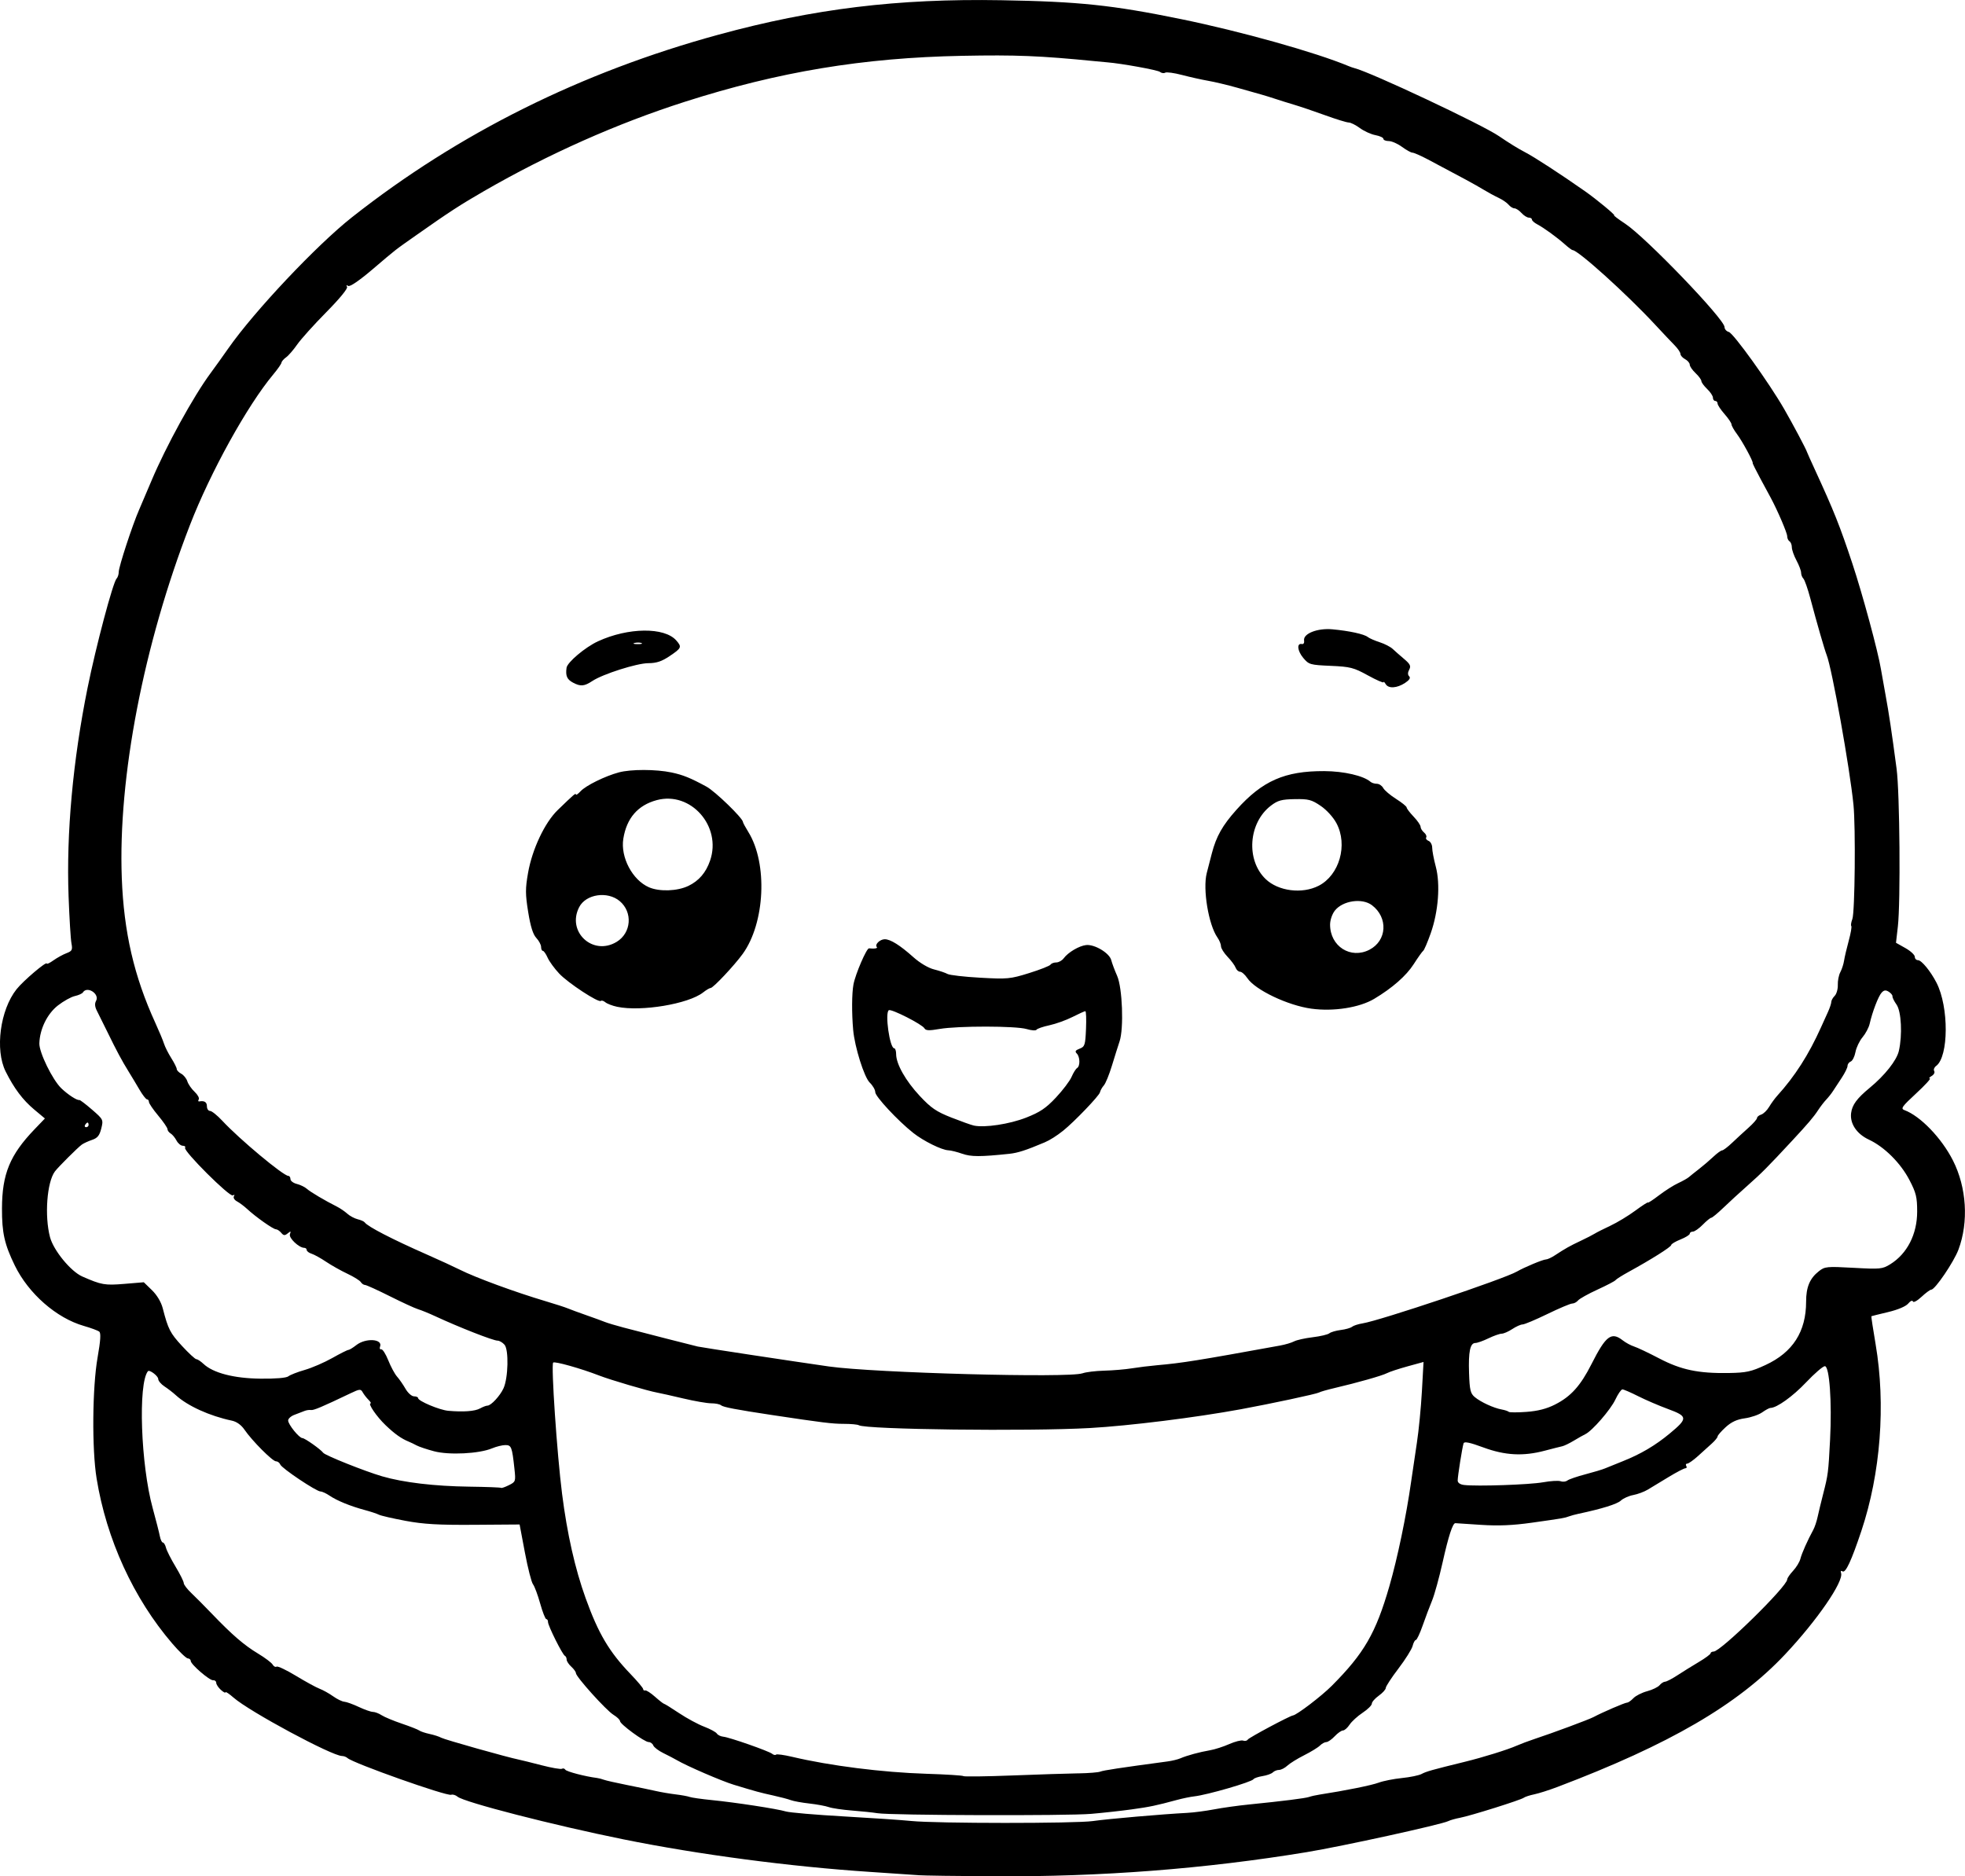 <?xml version="1.0" encoding="UTF-8" standalone="no"?>
<!-- Created with Inkscape (http://www.inkscape.org/) -->

<svg
   width="224.048mm"
   height="213.953mm"
   viewBox="0 0 224.048 213.952"
   version="1.1"
   id="svg5"
   xml:space="preserve"
   xmlns="http://www.w3.org/2000/svg"
   xmlns:svg="http://www.w3.org/2000/svg"><defs
     id="defs2" /><g
     id="layer1"
     transform="translate(22.829,45.729)"><path
       style="fill:#000000;stroke-width:0.265"
       d="m 81.861,168.096 c -0.582,-0.044 -3.023,-0.21 -5.424,-0.367 -9.139,-0.6 -19.575,-1.977 -28.178,-3.716 -7.977,-1.613 -18.176,-4.236 -18.918,-4.866 -0.218,-0.185 -0.544,-0.284 -0.724,-0.218 -0.51,0.185 -11.181,-3.595 -11.83,-4.19 -0.138,-0.127 -0.415,-0.231 -0.615,-0.231 -1.142,0 -10.558,-5.066 -12.365,-6.652 -0.508,-0.446 -0.924,-0.721 -0.924,-0.611 0,0.11 -0.238,-0.015 -0.529,-0.278 -0.291,-0.263 -0.529,-0.626 -0.529,-0.805 0,-0.18 -0.157,-0.31 -0.35,-0.29 -0.406,0.043 -2.56,-1.818 -2.56,-2.212 0,-0.146 -0.149,-0.273 -0.331,-0.282 -0.182,-0.009 -0.982,-0.775 -1.778,-1.703 -4.409,-5.137 -7.493,-11.87 -8.621,-18.822 -0.545,-3.357 -0.487,-10.372 0.113,-13.791 0.34,-1.937 0.394,-2.781 0.189,-2.945 -0.158,-0.126 -0.948,-0.419 -1.756,-0.65 -3.124,-0.895 -6.307,-3.681 -7.872,-6.891 -1.177,-2.415 -1.471,-3.723 -1.462,-6.511 0.013,-3.931 0.906,-6.098 3.72,-9.029 l 1.175,-1.224 -1.219,-1.019 c -1.303,-1.089 -2.303,-2.422 -3.258,-4.339 -1.234,-2.479 -0.631,-7.02 1.245,-9.381 0.775,-0.975 3.449,-3.244 3.449,-2.926 0,0.095 0.342,-0.07 0.759,-0.368 0.418,-0.297 1.086,-0.665 1.485,-0.816 0.641,-0.244 0.707,-0.376 0.565,-1.131 -0.088,-0.47 -0.236,-2.879 -0.327,-5.353 -0.266,-7.19 0.488,-15.466 2.167,-23.78 0.953,-4.722 2.895,-12.031 3.308,-12.454 0.135,-0.138 0.245,-0.48 0.245,-0.76 0,-0.584 1.558,-5.341 2.319,-7.08 0.281,-0.643 0.911,-2.121 1.4,-3.285 1.647,-3.925 4.79,-9.651 6.754,-12.303 0.485,-0.655 1.393,-1.922 2.017,-2.816 2.953,-4.228 10.07,-11.776 14.1,-14.954 12.148,-9.581 26.131,-16.546 41.804,-20.825 10.857,-2.964 20.409,-4.128 32.216,-3.926 8.873,0.152 12.669,0.55 20.505,2.153 6.824,1.396 15.338,3.783 19.113,5.359 0.218,0.091 0.516,0.195 0.661,0.23 1.816,0.442 14.56,6.438 16.477,7.752 1.115,0.764 2.243,1.461 2.97,1.833 1.034,0.53 4.047,2.491 6.879,4.477 1.26,0.883 3.487,2.727 3.295,2.727 -0.106,0 0.458,0.429 1.253,0.953 2.345,1.544 11.326,10.887 11.327,11.783 1.5e-4,0.238 0.22,0.49 0.488,0.56 0.527,0.138 4.589,5.793 6.319,8.798 0.992,1.723 2.515,4.592 2.598,4.895 0.02,0.073 0.42,0.966 0.889,1.984 2.173,4.719 2.839,6.386 4.278,10.716 1.159,3.487 2.938,10.059 3.26,12.039 0.071,0.437 0.304,1.746 0.519,2.91 0.395,2.143 0.696,4.147 1.269,8.467 0.362,2.725 0.462,15.22 0.144,17.992 l -0.213,1.852 1.072,0.603 c 0.59,0.332 1.072,0.778 1.072,0.992 0,0.214 0.164,0.389 0.365,0.389 0.404,0 1.432,1.252 2.11,2.569 1.423,2.763 1.397,8.437 -0.044,9.495 -0.218,0.16 -0.315,0.42 -0.217,0.579 0.098,0.159 -0.033,0.411 -0.29,0.561 -0.258,0.15 -0.35,0.278 -0.204,0.285 0.146,0.007 -0.564,0.779 -1.577,1.715 -1.61,1.488 -1.776,1.726 -1.323,1.894 1.814,0.672 4.23,3.178 5.528,5.735 1.565,3.083 1.81,7.015 0.633,10.166 -0.526,1.41 -2.671,4.571 -3.101,4.571 -0.13,0 -0.633,0.369 -1.116,0.821 -0.483,0.452 -0.923,0.689 -0.977,0.528 -0.057,-0.169 -0.284,-0.069 -0.538,0.237 -0.266,0.32 -1.175,0.705 -2.293,0.971 -1.019,0.242 -1.876,0.455 -1.906,0.473 -0.029,0.018 0.188,1.457 0.484,3.198 1.169,6.885 0.57,14.72 -1.628,21.295 -1.136,3.399 -1.796,4.818 -2.142,4.604 -0.185,-0.114 -0.251,-0.044 -0.171,0.181 0.334,0.946 -2.734,5.408 -6.385,9.286 -5.417,5.753 -13.158,10.261 -25.955,15.114 -0.946,0.359 -2.137,0.738 -2.646,0.842 -0.509,0.105 -1.045,0.279 -1.191,0.389 -0.345,0.259 -6.078,2.06 -7.276,2.286 -0.509,0.096 -1.105,0.265 -1.323,0.375 -0.775,0.391 -12.103,2.875 -16.14,3.54 -11.618,1.912 -23.452,2.825 -35.719,2.755 -4.147,-0.024 -8.017,-0.08 -8.599,-0.124 z m 19.925,-6.171 c 1.697,-0.244 7.995,-0.79 10.767,-0.933 0.728,-0.038 2.097,-0.217 3.043,-0.398 0.946,-0.181 2.732,-0.431 3.969,-0.555 3.857,-0.386 6.466,-0.714 6.879,-0.865 0.218,-0.08 0.754,-0.2 1.191,-0.267 2.899,-0.447 5.932,-1.059 6.733,-1.36 0.517,-0.194 1.708,-0.43 2.647,-0.525 0.939,-0.095 1.951,-0.305 2.249,-0.466 0.522,-0.282 1.181,-0.468 4.908,-1.382 2.118,-0.519 4.893,-1.383 5.953,-1.852 0.437,-0.193 1.33,-0.528 1.984,-0.745 2.127,-0.703 6.233,-2.228 6.761,-2.511 0.991,-0.532 3.574,-1.645 3.819,-1.645 0.136,0 0.46,-0.227 0.72,-0.503 0.26,-0.277 0.965,-0.635 1.567,-0.796 0.602,-0.161 1.241,-0.47 1.421,-0.687 0.18,-0.217 0.462,-0.397 0.626,-0.4 0.164,-0.003 0.795,-0.33 1.403,-0.728 0.607,-0.398 1.706,-1.08 2.442,-1.517 0.736,-0.437 1.34,-0.883 1.343,-0.992 0.003,-0.109 0.16,-0.198 0.349,-0.198 0.808,0 8.387,-7.43 8.387,-8.223 0,-0.147 0.301,-0.589 0.67,-0.983 0.368,-0.394 0.745,-1.014 0.836,-1.378 0.157,-0.623 0.823,-2.12 1.472,-3.307 0.159,-0.291 0.379,-0.946 0.488,-1.455 0.109,-0.509 0.397,-1.7 0.639,-2.646 0.559,-2.185 0.588,-2.41 0.783,-6.162 0.223,-4.268 -0.069,-8.39 -0.593,-8.39 -0.216,0 -1.181,0.833 -2.145,1.85 -1.517,1.602 -3.347,2.912 -4.068,2.912 -0.121,0 -0.542,0.227 -0.936,0.505 -0.394,0.278 -1.287,0.584 -1.984,0.679 -0.901,0.124 -1.532,0.417 -2.183,1.014 -0.504,0.462 -0.916,0.936 -0.916,1.053 0,0.117 -0.29,0.475 -0.644,0.796 -0.354,0.32 -1.073,0.97 -1.596,1.443 -0.524,0.473 -1.074,0.86 -1.224,0.86 -0.149,0 -0.198,0.119 -0.108,0.265 0.09,0.146 0.044,0.265 -0.102,0.265 -0.146,0 -1.003,0.446 -1.903,0.992 -0.9,0.546 -1.97,1.194 -2.378,1.44 -0.408,0.246 -1.155,0.525 -1.662,0.62 -0.507,0.095 -1.145,0.382 -1.419,0.637 -0.425,0.396 -2.144,0.93 -4.839,1.504 -0.364,0.077 -0.84,0.207 -1.058,0.288 -0.524,0.195 -0.683,0.222 -4.233,0.723 -2.197,0.31 -3.815,0.379 -5.821,0.247 -1.528,-0.101 -2.838,-0.186 -2.91,-0.191 -0.301,-0.017 -0.783,1.461 -1.452,4.454 -0.39,1.746 -0.932,3.711 -1.203,4.366 -0.272,0.655 -0.754,1.935 -1.072,2.844 -0.318,0.91 -0.668,1.654 -0.778,1.654 -0.11,0 -0.277,0.306 -0.371,0.681 -0.094,0.374 -0.821,1.534 -1.616,2.578 -0.795,1.043 -1.445,2.039 -1.445,2.212 0,0.173 -0.357,0.569 -0.794,0.88 -0.437,0.311 -0.794,0.72 -0.794,0.909 0,0.189 -0.473,0.657 -1.052,1.04 -0.579,0.383 -1.247,0.994 -1.486,1.358 -0.239,0.364 -0.578,0.662 -0.754,0.662 -0.176,0 -0.6,0.298 -0.942,0.661 -0.342,0.364 -0.771,0.661 -0.953,0.661 -0.183,0 -0.512,0.18 -0.732,0.4 -0.22,0.22 -1.028,0.715 -1.795,1.101 -0.767,0.385 -1.631,0.92 -1.918,1.188 -0.287,0.268 -0.714,0.487 -0.949,0.487 -0.234,0 -0.553,0.127 -0.708,0.282 -0.155,0.155 -0.685,0.345 -1.177,0.423 -0.492,0.077 -0.955,0.236 -1.028,0.353 -0.201,0.322 -5.294,1.799 -6.747,1.957 -0.437,0.048 -1.33,0.231 -1.984,0.409 -2.376,0.643 -3.079,0.79 -5.159,1.078 -1.164,0.161 -3.248,0.391 -4.63,0.51 -2.729,0.235 -22.832,0.174 -24.342,-0.074 -0.509,-0.084 -1.819,-0.221 -2.91,-0.306 -1.091,-0.085 -2.282,-0.26 -2.646,-0.39 -0.364,-0.13 -1.364,-0.315 -2.223,-0.411 -0.859,-0.096 -1.811,-0.27 -2.117,-0.386 -0.305,-0.116 -1.21,-0.354 -2.01,-0.53 -1.488,-0.326 -1.962,-0.455 -4.498,-1.227 -1.376,-0.419 -5.334,-2.129 -6.482,-2.802 -0.291,-0.17 -0.982,-0.531 -1.534,-0.801 -0.553,-0.27 -1.072,-0.664 -1.153,-0.876 -0.081,-0.211 -0.318,-0.384 -0.527,-0.384 -0.479,0 -3.268,-2.043 -3.268,-2.393 0,-0.143 -0.338,-0.467 -0.75,-0.719 -0.826,-0.505 -4.277,-4.337 -4.277,-4.749 0,-0.142 -0.238,-0.474 -0.529,-0.737 -0.291,-0.263 -0.529,-0.629 -0.529,-0.813 0,-0.184 -0.089,-0.374 -0.198,-0.422 -0.274,-0.122 -1.935,-3.45 -1.926,-3.858 0.004,-0.182 -0.083,-0.331 -0.194,-0.331 -0.111,0 -0.426,-0.804 -0.701,-1.786 -0.275,-0.982 -0.641,-1.965 -0.815,-2.183 -0.174,-0.218 -0.589,-1.842 -0.922,-3.609 l -0.606,-3.212 -5.19,0.037 c -4.054,0.029 -5.765,-0.07 -7.816,-0.453 -1.445,-0.27 -2.814,-0.585 -3.043,-0.702 -0.229,-0.117 -0.952,-0.355 -1.607,-0.531 -1.626,-0.435 -3.168,-1.065 -4.01,-1.637 -0.386,-0.263 -0.851,-0.477 -1.033,-0.477 -0.478,0 -4.425,-2.644 -4.591,-3.075 -0.077,-0.2 -0.296,-0.364 -0.488,-0.364 -0.395,0 -2.736,-2.352 -3.6,-3.618 -0.362,-0.53 -0.889,-0.906 -1.43,-1.02 -2.534,-0.533 -5.054,-1.679 -6.39,-2.904 -0.318,-0.291 -0.899,-0.741 -1.293,-0.998 -0.393,-0.258 -0.715,-0.64 -0.715,-0.85 0,-0.343 -1.002,-1.098 -1.174,-0.885 -1.137,1.416 -0.816,10.649 0.543,15.608 0.373,1.359 0.74,2.799 0.816,3.199 0.076,0.4 0.232,0.728 0.345,0.728 0.113,0 0.274,0.268 0.356,0.595 0.083,0.327 0.572,1.294 1.087,2.149 0.515,0.854 0.937,1.698 0.937,1.876 0,0.177 0.387,0.688 0.86,1.135 0.473,0.447 1.526,1.508 2.341,2.358 2.303,2.404 3.674,3.587 5.26,4.542 0.804,0.484 1.558,1.052 1.676,1.262 0.118,0.21 0.322,0.316 0.453,0.235 0.131,-0.081 1.126,0.392 2.212,1.051 1.086,0.659 2.297,1.321 2.691,1.471 0.394,0.15 1.088,0.537 1.542,0.861 0.454,0.324 1.026,0.602 1.272,0.618 0.246,0.016 0.988,0.284 1.651,0.595 0.662,0.311 1.388,0.566 1.613,0.566 0.225,0 0.673,0.17 0.995,0.379 0.322,0.208 1.36,0.641 2.306,0.961 0.946,0.32 1.839,0.672 1.984,0.781 0.146,0.109 0.677,0.287 1.182,0.395 0.505,0.108 1.1,0.302 1.323,0.43 0.36,0.207 7.563,2.238 8.843,2.494 0.275,0.055 1.443,0.344 2.595,0.643 1.152,0.299 2.199,0.479 2.326,0.401 0.127,-0.078 0.3,-0.029 0.386,0.109 0.132,0.214 2.288,0.777 3.586,0.937 0.218,0.027 0.575,0.118 0.794,0.203 0.218,0.085 1.409,0.356 2.646,0.602 1.237,0.246 2.725,0.556 3.307,0.688 0.582,0.132 1.594,0.305 2.249,0.383 0.655,0.078 1.369,0.209 1.587,0.29 0.218,0.081 1.349,0.242 2.514,0.358 2.718,0.27 7.443,0.995 8.467,1.299 0.437,0.13 3.413,0.384 6.615,0.565 3.201,0.181 6.654,0.415 7.673,0.52 2.823,0.29 18.712,0.296 20.719,0.008 z m -1.669,-5.436 c 1.164,-0.019 2.295,-0.109 2.514,-0.202 0.336,-0.142 2.291,-0.437 7.673,-1.16 0.509,-0.068 1.164,-0.228 1.455,-0.354 0.746,-0.324 2.21,-0.722 3.362,-0.916 0.539,-0.09 1.53,-0.408 2.202,-0.705 0.672,-0.297 1.387,-0.476 1.59,-0.399 0.203,0.078 0.442,0.024 0.53,-0.119 0.139,-0.224 4.779,-2.702 5.148,-2.749 0.443,-0.056 3.259,-2.205 4.429,-3.38 3.694,-3.71 5.021,-6.006 6.566,-11.355 0.929,-3.218 1.922,-7.981 2.473,-11.865 0.155,-1.091 0.455,-3.115 0.666,-4.498 0.212,-1.382 0.468,-4.02 0.571,-5.862 l 0.186,-3.348 -1.823,0.501 c -1.003,0.275 -2.061,0.625 -2.352,0.778 -0.544,0.285 -3.347,1.08 -5.997,1.701 -0.824,0.193 -1.609,0.419 -1.744,0.502 -0.261,0.161 -5.438,1.27 -8.906,1.908 -5.161,0.949 -12.749,1.893 -17.221,2.144 -7.05,0.395 -25.553,0.171 -26.347,-0.32 -0.14,-0.086 -0.905,-0.157 -1.699,-0.157 -1.314,0 -2.455,-0.14 -8.202,-1.007 -4.114,-0.621 -5.568,-0.899 -5.808,-1.112 -0.138,-0.123 -0.64,-0.224 -1.114,-0.224 -0.475,0 -1.909,-0.248 -3.188,-0.551 -1.279,-0.303 -2.623,-0.604 -2.987,-0.67 -1.068,-0.193 -5.323,-1.447 -6.615,-1.949 -2.044,-0.794 -5.063,-1.645 -5.234,-1.475 -0.253,0.253 0.433,10.399 1.013,14.963 0.581,4.578 1.476,8.541 2.688,11.906 1.457,4.044 2.681,6.111 5.12,8.65 0.792,0.824 1.44,1.596 1.44,1.716 0,0.12 0.104,0.188 0.232,0.151 0.128,-0.036 0.634,0.29 1.124,0.726 0.491,0.436 0.952,0.795 1.025,0.799 0.073,0.004 0.847,0.484 1.72,1.067 0.873,0.583 2.153,1.275 2.843,1.537 0.691,0.263 1.345,0.617 1.455,0.787 0.11,0.17 0.438,0.332 0.729,0.359 0.702,0.066 5.203,1.641 5.577,1.951 0.161,0.134 0.36,0.176 0.442,0.094 0.082,-0.082 0.904,0.03 1.828,0.248 4.339,1.025 10.289,1.778 15.305,1.936 2.256,0.071 4.161,0.191 4.233,0.266 0.073,0.075 2.573,0.043 5.556,-0.072 2.983,-0.115 6.376,-0.225 7.541,-0.243 z M 35.825,121.738 c -0.269,-2.481 -0.347,-2.685 -1.033,-2.685 -0.343,0 -1.026,0.168 -1.517,0.373 -1.473,0.615 -4.9,0.788 -6.613,0.333 -0.818,-0.217 -1.711,-0.516 -1.984,-0.663 -0.273,-0.148 -0.675,-0.341 -0.894,-0.43 -0.853,-0.348 -1.6,-0.878 -2.647,-1.878 -1.02,-0.974 -2.061,-2.497 -1.707,-2.497 0.087,0 -0.026,-0.184 -0.252,-0.41 -0.225,-0.225 -0.519,-0.606 -0.653,-0.845 -0.222,-0.397 -0.343,-0.387 -1.395,0.116 -3.267,1.562 -4.201,1.956 -4.513,1.905 -0.188,-0.031 -0.521,0.019 -0.739,0.11 -0.218,0.091 -0.724,0.286 -1.124,0.432 -0.4,0.146 -0.728,0.438 -0.728,0.649 0,0.456 1.259,2.011 1.629,2.011 0.268,0 2.085,1.284 2.369,1.674 0.218,0.299 4.746,2.108 6.718,2.683 2.415,0.705 5.967,1.127 9.913,1.179 1.96,0.026 3.604,0.088 3.654,0.138 0.05,0.05 0.448,-0.087 0.884,-0.305 0.776,-0.387 0.79,-0.43 0.632,-1.89 z m 117.288,1.558 c 0.863,-0.157 1.765,-0.209 2.005,-0.117 0.24,0.092 0.583,0.053 0.763,-0.086 0.18,-0.139 1.101,-0.456 2.047,-0.704 0.946,-0.248 1.958,-0.553 2.249,-0.677 0.291,-0.124 1.184,-0.485 1.984,-0.802 2.065,-0.817 3.742,-1.805 5.398,-3.18 2.079,-1.725 2.063,-1.954 -0.201,-2.788 -1.04,-0.383 -2.577,-1.044 -3.415,-1.468 -0.839,-0.424 -1.642,-0.771 -1.785,-0.771 -0.143,0 -0.507,0.526 -0.809,1.169 -0.54,1.149 -2.643,3.57 -3.422,3.939 -0.218,0.103 -0.809,0.437 -1.313,0.741 -0.504,0.304 -1.099,0.591 -1.323,0.638 -0.224,0.047 -1.116,0.273 -1.984,0.503 -2.467,0.654 -4.527,0.544 -7.013,-0.373 -1.552,-0.572 -2.173,-0.7 -2.248,-0.463 -0.155,0.488 -0.671,3.746 -0.671,4.234 0,0.265 0.273,0.457 0.728,0.512 1.451,0.176 7.478,-0.03 9.009,-0.308 z M 31.903,114.877 c 0.318,-0.177 0.699,-0.323 0.848,-0.323 0.406,0 1.439,-1.116 1.832,-1.979 0.539,-1.185 0.611,-4.401 0.112,-4.966 -0.225,-0.255 -0.579,-0.463 -0.786,-0.463 -0.506,0 -4.364,-1.51 -7.082,-2.772 -0.728,-0.338 -1.621,-0.703 -1.984,-0.811 -0.364,-0.108 -1.814,-0.775 -3.222,-1.482 -1.408,-0.707 -2.682,-1.285 -2.831,-1.285 -0.149,0 -0.366,-0.149 -0.483,-0.331 -0.116,-0.182 -0.807,-0.611 -1.534,-0.953 -0.728,-0.343 -1.818,-0.956 -2.423,-1.363 -0.605,-0.407 -1.349,-0.82 -1.654,-0.916 -0.305,-0.097 -0.554,-0.287 -0.554,-0.423 0,-0.136 -0.124,-0.247 -0.275,-0.247 -0.606,0 -1.797,-1.131 -1.638,-1.555 0.134,-0.359 0.093,-0.375 -0.251,-0.095 -0.335,0.272 -0.473,0.26 -0.743,-0.066 -0.183,-0.22 -0.455,-0.4 -0.605,-0.4 -0.306,0 -2.3,-1.407 -3.272,-2.309 -0.349,-0.324 -0.874,-0.717 -1.166,-0.873 -0.292,-0.156 -0.449,-0.416 -0.35,-0.576 0.108,-0.175 0.059,-0.217 -0.122,-0.105 -0.355,0.219 -5.666,-5.075 -5.447,-5.43 0.079,-0.128 -0.038,-0.232 -0.26,-0.232 -0.222,0 -0.544,-0.268 -0.716,-0.595 -0.172,-0.327 -0.474,-0.691 -0.671,-0.807 -0.197,-0.116 -0.358,-0.338 -0.358,-0.492 0,-0.154 -0.476,-0.85 -1.058,-1.545 -0.582,-0.695 -1.058,-1.396 -1.058,-1.558 0,-0.162 -0.097,-0.294 -0.216,-0.294 -0.119,0 -0.506,-0.497 -0.86,-1.105 -0.354,-0.607 -0.909,-1.53 -1.232,-2.051 -0.764,-1.23 -1.393,-2.402 -2.422,-4.518 -0.46,-0.946 -0.997,-2.03 -1.194,-2.409 -0.242,-0.466 -0.276,-0.835 -0.107,-1.138 0.448,-0.801 -1.016,-1.75 -1.498,-0.971 -0.083,0.134 -0.496,0.32 -0.919,0.413 -0.422,0.093 -1.289,0.575 -1.926,1.071 -1.219,0.95 -2.073,2.693 -2.119,4.329 -0.029,1.029 1.501,4.157 2.505,5.12 0.759,0.728 1.798,1.402 2.056,1.334 0.076,-0.02 0.726,0.474 1.445,1.097 1.287,1.117 1.303,1.149 1.052,2.157 -0.198,0.797 -0.43,1.084 -1.048,1.293 -0.437,0.148 -0.96,0.389 -1.163,0.534 -0.464,0.333 -2.714,2.577 -3.079,3.071 -0.906,1.226 -1.19,5.068 -0.554,7.482 0.398,1.511 2.367,3.913 3.681,4.49 2.185,0.96 2.568,1.028 4.79,0.843 l 2.224,-0.185 0.931,0.904 c 0.575,0.559 1.046,1.35 1.232,2.072 0.615,2.382 0.839,2.82 2.199,4.293 0.764,0.828 1.499,1.505 1.633,1.505 0.134,0 0.498,0.24 0.811,0.534 1.106,1.039 3.472,1.652 6.503,1.685 1.732,0.019 2.945,-0.084 3.175,-0.268 0.204,-0.164 1.045,-0.492 1.867,-0.728 0.823,-0.236 2.233,-0.846 3.134,-1.355 0.901,-0.509 1.73,-0.926 1.842,-0.926 0.112,0 0.516,-0.246 0.899,-0.547 1.073,-0.844 3.053,-0.718 2.711,0.174 -0.077,0.202 -0.017,0.339 0.135,0.304 0.152,-0.035 0.513,0.532 0.804,1.26 0.29,0.728 0.74,1.561 0.999,1.852 0.259,0.291 0.693,0.916 0.964,1.389 0.271,0.473 0.705,0.86 0.964,0.86 0.26,0 0.472,0.091 0.472,0.202 0,0.332 2.442,1.36 3.44,1.448 1.725,0.152 3.041,0.055 3.621,-0.269 z M 154.485,114.425 c 1.798,-0.911 2.895,-2.131 4.15,-4.613 1.634,-3.234 2.264,-3.712 3.558,-2.701 0.347,0.271 0.929,0.586 1.292,0.7 0.364,0.114 1.651,0.724 2.86,1.357 2.511,1.313 4.467,1.723 7.952,1.667 1.986,-0.032 2.533,-0.152 4.18,-0.914 3.11,-1.44 4.625,-3.806 4.625,-7.221 0,-1.663 0.417,-2.656 1.461,-3.477 0.673,-0.529 0.906,-0.552 3.949,-0.383 3.043,0.169 3.289,0.145 4.18,-0.405 1.932,-1.194 3.073,-3.425 3.073,-6.008 0,-1.649 -0.12,-2.14 -0.883,-3.603 -1.012,-1.942 -2.856,-3.777 -4.625,-4.603 -1.386,-0.648 -2.175,-1.826 -2.024,-3.023 0.119,-0.943 0.66,-1.677 2.13,-2.89 1.718,-1.418 3.063,-3.12 3.312,-4.191 0.421,-1.811 0.286,-4.522 -0.262,-5.293 -0.275,-0.386 -0.483,-0.808 -0.463,-0.938 0.02,-0.13 -0.169,-0.366 -0.421,-0.525 -0.348,-0.22 -0.544,-0.195 -0.818,0.103 -0.371,0.405 -1.056,2.19 -1.362,3.55 -0.096,0.427 -0.46,1.115 -0.808,1.529 -0.349,0.414 -0.713,1.176 -0.81,1.693 -0.097,0.517 -0.34,1.002 -0.54,1.079 -0.2,0.077 -0.363,0.3 -0.363,0.496 0,0.196 -0.3,0.809 -0.666,1.361 -0.366,0.552 -0.813,1.232 -0.992,1.511 -0.179,0.279 -0.526,0.717 -0.771,0.974 -0.245,0.257 -0.662,0.799 -0.926,1.203 -0.519,0.794 -1.141,1.525 -2.994,3.519 -2.767,2.977 -3.444,3.659 -5.006,5.041 -0.904,0.8 -2.17,1.961 -2.813,2.58 -0.643,0.618 -1.26,1.128 -1.371,1.132 -0.111,0.004 -0.55,0.361 -0.974,0.794 -0.424,0.433 -0.93,0.786 -1.124,0.786 -0.194,0 -0.353,0.106 -0.353,0.236 0,0.13 -0.476,0.426 -1.058,0.659 -0.582,0.233 -1.058,0.518 -1.058,0.634 0,0.211 -2.288,1.653 -4.847,3.056 -0.751,0.411 -1.426,0.838 -1.5,0.947 -0.074,0.11 -0.998,0.594 -2.054,1.077 -1.055,0.483 -2.052,1.039 -2.215,1.235 -0.163,0.197 -0.466,0.358 -0.673,0.358 -0.207,0 -1.478,0.536 -2.824,1.191 -1.346,0.655 -2.621,1.191 -2.832,1.192 -0.212,0.001 -0.742,0.238 -1.178,0.527 -0.437,0.289 -0.98,0.526 -1.207,0.527 -0.227,0.001 -0.906,0.24 -1.509,0.531 -0.602,0.291 -1.272,0.529 -1.487,0.529 -0.602,0 -0.808,0.979 -0.724,3.44 0.066,1.928 0.159,2.317 0.65,2.729 0.683,0.572 2.152,1.249 3.074,1.416 0.364,0.066 0.725,0.186 0.801,0.266 0.076,0.08 0.985,0.083 2.019,0.007 1.304,-0.096 2.309,-0.355 3.274,-0.844 z m -53.893,-3.553 c 0.371,-0.141 1.487,-0.277 2.481,-0.304 0.994,-0.026 2.403,-0.145 3.13,-0.264 0.728,-0.119 2.037,-0.28 2.91,-0.357 2.867,-0.255 4.555,-0.525 14.023,-2.246 0.582,-0.106 1.296,-0.318 1.587,-0.473 0.291,-0.154 1.244,-0.366 2.117,-0.471 0.873,-0.105 1.728,-0.307 1.901,-0.448 0.172,-0.141 0.76,-0.312 1.306,-0.38 0.546,-0.068 1.125,-0.232 1.285,-0.366 0.161,-0.133 0.704,-0.309 1.207,-0.39 2.022,-0.327 16.128,-5.064 17.584,-5.905 0.855,-0.494 2.988,-1.383 3.318,-1.383 0.167,0 0.621,-0.208 1.008,-0.463 1.182,-0.778 1.711,-1.076 2.95,-1.659 0.655,-0.309 1.369,-0.674 1.587,-0.813 0.218,-0.139 1.03,-0.549 1.803,-0.911 0.773,-0.363 2.053,-1.137 2.844,-1.722 0.791,-0.584 1.438,-1 1.438,-0.924 0,0.076 0.566,-0.293 1.257,-0.821 0.691,-0.528 1.673,-1.152 2.183,-1.387 0.509,-0.235 1.062,-0.547 1.229,-0.692 0.167,-0.146 0.688,-0.562 1.158,-0.926 0.47,-0.364 1.201,-0.989 1.624,-1.389 0.423,-0.4 0.874,-0.728 1.002,-0.728 0.128,0 0.639,-0.387 1.136,-0.86 0.497,-0.473 1.341,-1.25 1.875,-1.726 0.534,-0.476 0.971,-0.974 0.971,-1.107 0,-0.132 0.212,-0.308 0.472,-0.39 0.26,-0.082 0.667,-0.477 0.906,-0.878 0.239,-0.4 0.651,-0.967 0.917,-1.26 2.014,-2.216 3.592,-4.681 4.995,-7.802 0.229,-0.509 0.587,-1.301 0.797,-1.76 0.209,-0.459 0.38,-0.973 0.38,-1.143 0,-0.17 0.175,-0.484 0.388,-0.698 0.214,-0.214 0.374,-0.774 0.356,-1.245 -0.018,-0.471 0.111,-1.125 0.287,-1.453 0.175,-0.328 0.368,-0.92 0.427,-1.315 0.06,-0.396 0.299,-1.417 0.531,-2.269 0.233,-0.852 0.364,-1.609 0.292,-1.681 -0.072,-0.072 -0.017,-0.431 0.122,-0.797 0.291,-0.765 0.385,-10.468 0.126,-13.038 -0.426,-4.231 -2.451,-15.535 -3.056,-17.066 -0.241,-0.61 -1.106,-3.606 -1.867,-6.473 -0.288,-1.086 -0.642,-2.092 -0.785,-2.236 -0.144,-0.144 -0.261,-0.447 -0.261,-0.675 0,-0.228 -0.238,-0.858 -0.529,-1.401 -0.291,-0.543 -0.529,-1.219 -0.529,-1.502 0,-0.283 -0.119,-0.588 -0.265,-0.678 -0.146,-0.09 -0.265,-0.355 -0.265,-0.59 0,-0.37 -1.109,-2.954 -1.882,-4.387 -0.142,-0.263 -0.672,-1.244 -1.177,-2.18 -0.505,-0.936 -0.899,-1.732 -0.875,-1.77 0.091,-0.142 -1.178,-2.483 -1.784,-3.292 -0.347,-0.463 -0.631,-0.965 -0.631,-1.115 0,-0.15 -0.357,-0.68 -0.794,-1.177 -0.437,-0.497 -0.794,-1.037 -0.794,-1.2 0,-0.163 -0.119,-0.296 -0.265,-0.296 -0.146,0 -0.265,-0.166 -0.265,-0.369 0,-0.203 -0.296,-0.649 -0.657,-0.992 -0.361,-0.343 -0.659,-0.751 -0.661,-0.908 -0.003,-0.157 -0.302,-0.564 -0.666,-0.906 -0.364,-0.342 -0.661,-0.775 -0.661,-0.963 0,-0.188 -0.238,-0.469 -0.529,-0.625 -0.291,-0.156 -0.529,-0.423 -0.529,-0.595 0,-0.171 -0.298,-0.614 -0.662,-0.983 -0.364,-0.369 -1.38,-1.445 -2.258,-2.391 -3.213,-3.462 -8.756,-8.467 -9.378,-8.467 -0.078,0 -0.469,-0.29 -0.868,-0.645 -0.934,-0.83 -2.414,-1.904 -3.173,-2.303 -0.327,-0.172 -0.595,-0.413 -0.595,-0.535 0,-0.122 -0.16,-0.222 -0.356,-0.222 -0.196,0 -0.571,-0.238 -0.835,-0.529 -0.263,-0.291 -0.624,-0.529 -0.802,-0.529 -0.178,0 -0.477,-0.185 -0.666,-0.412 -0.188,-0.227 -0.709,-0.583 -1.157,-0.793 -0.448,-0.209 -1.232,-0.636 -1.741,-0.947 -0.846,-0.518 -2.368,-1.344 -6.332,-3.439 -0.791,-0.418 -1.571,-0.759 -1.735,-0.759 -0.163,0 -0.701,-0.298 -1.194,-0.661 -0.493,-0.364 -1.171,-0.661 -1.507,-0.661 -0.336,0 -0.61,-0.114 -0.61,-0.253 0,-0.139 -0.41,-0.329 -0.911,-0.423 -0.501,-0.094 -1.298,-0.457 -1.771,-0.806 -0.473,-0.349 -1.047,-0.635 -1.274,-0.635 -0.228,0 -1.425,-0.368 -2.661,-0.817 -1.236,-0.449 -2.842,-0.994 -3.57,-1.211 -0.728,-0.217 -1.68,-0.514 -2.117,-0.661 -0.437,-0.147 -1.151,-0.369 -1.587,-0.492 -0.437,-0.123 -1.687,-0.477 -2.778,-0.785 -1.091,-0.308 -2.58,-0.663 -3.307,-0.789 -0.728,-0.126 -2.067,-0.424 -2.977,-0.663 -0.91,-0.239 -1.778,-0.357 -1.93,-0.264 -0.152,0.094 -0.419,0.053 -0.595,-0.09 -0.259,-0.211 -4.378,-0.959 -6.008,-1.09 -0.218,-0.018 -0.843,-0.076 -1.389,-0.13 -6.29,-0.621 -9.025,-0.732 -15.165,-0.612 -11.297,0.221 -20.87,1.807 -31.6,5.237 -7.721,2.468 -15.572,5.959 -22.888,10.177 -2.706,1.56 -4.023,2.416 -7.694,5.002 -2.633,1.854 -2.205,1.521 -5.059,3.948 -1.496,1.273 -2.558,1.996 -2.753,1.875 -0.2,-0.123 -0.248,-0.084 -0.131,0.106 0.111,0.179 -0.849,1.351 -2.365,2.885 -1.404,1.421 -2.9,3.084 -3.325,3.696 -0.425,0.612 -0.993,1.267 -1.262,1.455 -0.269,0.188 -0.505,0.462 -0.524,0.607 -0.019,0.146 -0.439,0.748 -0.934,1.34 -2.966,3.548 -7.164,11.138 -9.505,17.181 -5.288,13.655 -8.203,28.755 -7.77,40.243 0.233,6.176 1.4,11.223 3.819,16.51 0.433,0.946 0.88,2.017 0.994,2.381 0.114,0.364 0.487,1.106 0.83,1.648 0.343,0.543 0.623,1.104 0.623,1.247 0,0.143 0.23,0.384 0.511,0.534 0.281,0.15 0.595,0.542 0.698,0.869 0.103,0.328 0.475,0.864 0.827,1.192 0.352,0.328 0.565,0.718 0.473,0.866 -0.092,0.148 -0.069,0.253 0.051,0.232 0.597,-0.104 0.88,0.074 0.88,0.554 0,0.291 0.16,0.529 0.356,0.529 0.196,0 0.826,0.506 1.401,1.124 1.956,2.106 6.963,6.284 7.53,6.284 0.131,0 0.238,0.166 0.238,0.368 0,0.203 0.327,0.45 0.728,0.55 0.4,0.1 0.913,0.349 1.14,0.553 0.399,0.36 2.066,1.347 3.424,2.029 0.364,0.183 0.897,0.546 1.185,0.807 0.288,0.261 0.824,0.548 1.191,0.638 0.367,0.09 0.726,0.25 0.799,0.357 0.323,0.473 3.121,1.919 7.144,3.69 1.382,0.609 3.049,1.377 3.704,1.706 1.788,0.9 6.318,2.563 9.79,3.595 1.091,0.324 2.223,0.691 2.514,0.814 0.291,0.123 1.244,0.474 2.117,0.779 0.873,0.305 1.826,0.652 2.117,0.771 0.291,0.119 1.244,0.404 2.117,0.634 2.354,0.618 7.859,2.028 8.467,2.168 0.481,0.111 10.795,1.678 14.949,2.272 5.154,0.736 27.449,1.337 28.917,0.779 z M 86.888,85.834 c -0.582,-0.206 -1.296,-0.384 -1.587,-0.395 -0.755,-0.027 -2.84,-1.059 -4.004,-1.981 -1.759,-1.393 -4.33,-4.153 -4.33,-4.649 0,-0.265 -0.282,-0.754 -0.628,-1.087 -0.633,-0.611 -1.714,-4.048 -1.89,-6.011 -0.171,-1.907 -0.158,-4.147 0.032,-5.175 0.218,-1.182 1.5,-4.159 1.777,-4.126 0.601,0.072 1.037,-0.003 0.887,-0.153 -0.27,-0.27 0.359,-0.884 0.906,-0.884 0.652,0 1.741,0.683 3.265,2.046 0.74,0.662 1.702,1.233 2.354,1.395 0.606,0.151 1.299,0.385 1.539,0.519 0.24,0.134 1.918,0.327 3.729,0.427 3.106,0.173 3.422,0.143 5.576,-0.529 1.256,-0.391 2.353,-0.824 2.438,-0.962 0.085,-0.138 0.379,-0.251 0.654,-0.251 0.274,0 0.654,-0.21 0.844,-0.468 0.505,-0.684 1.761,-1.427 2.559,-1.514 0.966,-0.106 2.658,0.908 2.866,1.717 0.093,0.364 0.396,1.173 0.673,1.799 0.6,1.358 0.772,5.985 0.278,7.461 -0.171,0.509 -0.564,1.759 -0.874,2.778 -0.31,1.019 -0.724,2.031 -0.921,2.249 -0.196,0.218 -0.396,0.575 -0.444,0.792 -0.087,0.395 -2.937,3.366 -4.188,4.367 -0.74,0.592 -1.522,1.086 -2.117,1.338 -2.12,0.897 -3.06,1.201 -4.027,1.303 -3.304,0.348 -4.365,0.347 -5.366,-0.008 z m 7.276,-4.118 c 1.594,-0.626 2.264,-1.077 3.405,-2.293 0.781,-0.832 1.583,-1.892 1.782,-2.355 0.199,-0.463 0.482,-0.917 0.63,-1.008 0.365,-0.225 0.34,-1.281 -0.039,-1.66 -0.234,-0.234 -0.154,-0.366 0.331,-0.551 0.586,-0.223 0.645,-0.409 0.724,-2.259 0.047,-1.109 0.013,-2.016 -0.075,-2.016 -0.088,0 -0.749,0.298 -1.469,0.663 -0.72,0.365 -1.905,0.791 -2.635,0.947 -0.729,0.156 -1.388,0.384 -1.463,0.506 -0.075,0.122 -0.582,0.088 -1.127,-0.076 -1.219,-0.366 -7.843,-0.373 -9.931,-0.011 -1.192,0.207 -1.574,0.191 -1.722,-0.073 -0.254,-0.453 -3.772,-2.243 -4.06,-2.065 -0.472,0.292 0.1,4.342 0.613,4.342 0.121,0 0.219,0.299 0.219,0.664 0,1.129 1.087,3.051 2.699,4.775 1.284,1.373 1.884,1.783 3.589,2.455 1.126,0.443 2.285,0.857 2.576,0.919 1.245,0.264 4.068,-0.165 5.953,-0.905 z M 126.708,69.293 c -2.703,-0.37 -6.414,-2.137 -7.316,-3.484 -0.269,-0.402 -0.642,-0.731 -0.828,-0.731 -0.186,-5.29e-4 -0.416,-0.209 -0.509,-0.464 -0.094,-0.255 -0.507,-0.813 -0.918,-1.241 -0.411,-0.428 -0.748,-0.967 -0.748,-1.198 0,-0.231 -0.183,-0.682 -0.408,-1.002 -1.013,-1.446 -1.688,-5.513 -1.219,-7.341 0.149,-0.582 0.411,-1.594 0.581,-2.249 0.503,-1.935 1.211,-3.19 2.806,-4.974 2.954,-3.303 5.509,-4.428 10.014,-4.409 2.237,0.01 4.491,0.532 5.278,1.224 0.138,0.121 0.461,0.221 0.718,0.221 0.257,0 0.583,0.216 0.724,0.48 0.141,0.264 0.8,0.824 1.465,1.243 0.664,0.42 1.208,0.86 1.208,0.978 0,0.118 0.357,0.588 0.794,1.045 0.437,0.457 0.794,0.977 0.794,1.156 0,0.179 0.177,0.472 0.394,0.652 0.217,0.18 0.328,0.433 0.248,0.563 -0.08,0.13 0.04,0.308 0.268,0.395 0.228,0.087 0.414,0.438 0.414,0.779 0,0.341 0.184,1.311 0.409,2.155 0.536,2.009 0.297,5.136 -0.581,7.614 -0.36,1.016 -0.743,1.909 -0.851,1.984 -0.108,0.076 -0.598,0.765 -1.089,1.531 -0.845,1.319 -2.438,2.717 -4.502,3.95 -1.673,0.999 -4.638,1.465 -7.144,1.122 z m 6.612,-6.728 c 1.999,-1.034 2.143,-3.66 0.28,-5.074 -1.118,-0.848 -3.334,-0.524 -4.233,0.62 -0.305,0.388 -0.541,1.082 -0.541,1.592 0,2.48 2.346,3.974 4.495,2.863 z m -5.808,-7.283 c 2.376,-1.212 3.363,-4.663 2.041,-7.139 -0.37,-0.693 -1.125,-1.522 -1.807,-1.984 -1.032,-0.7 -1.382,-0.79 -2.952,-0.763 -1.498,0.026 -1.93,0.144 -2.714,0.743 -2.568,1.958 -2.869,6.199 -0.595,8.377 1.438,1.378 4.151,1.722 6.027,0.765 z M 47.545,69.076 c -0.538,-0.113 -1.144,-0.344 -1.347,-0.512 -0.203,-0.168 -0.434,-0.241 -0.514,-0.161 -0.251,0.251 -3.731,-2.03 -4.753,-3.115 -0.538,-0.571 -1.132,-1.387 -1.321,-1.814 -0.189,-0.427 -0.434,-0.776 -0.544,-0.776 -0.11,0 -0.2,-0.201 -0.2,-0.446 0,-0.245 -0.245,-0.707 -0.545,-1.026 -0.378,-0.403 -0.661,-1.305 -0.927,-2.955 -0.329,-2.043 -0.331,-2.667 -0.015,-4.464 0.475,-2.707 1.905,-5.735 3.384,-7.167 1.863,-1.804 2.071,-1.982 2.071,-1.771 0,0.111 0.241,-0.057 0.535,-0.373 0.606,-0.651 2.783,-1.723 4.36,-2.148 1.375,-0.37 4.232,-0.366 6.006,0.008 1.307,0.276 2.167,0.624 3.989,1.616 1.001,0.545 4.16,3.611 4.16,4.037 0,0.081 0.276,0.591 0.612,1.134 2.224,3.585 1.909,10.38 -0.645,13.906 -0.959,1.324 -3.365,3.882 -3.651,3.882 -0.118,0 -0.506,0.229 -0.862,0.51 -1.667,1.312 -7.059,2.212 -9.794,1.636 z m -0.059,-7.407 c 1.673,-1.02 1.849,-3.38 0.346,-4.645 -1.388,-1.168 -3.852,-0.803 -4.621,0.684 -1.456,2.815 1.564,5.613 4.274,3.961 z m 8.179,-6.38 c 1.201,-0.582 1.995,-1.509 2.47,-2.885 1.349,-3.912 -2.203,-7.939 -6.081,-6.895 -2.162,0.582 -3.437,2.056 -3.813,4.407 -0.337,2.106 1.04,4.711 2.924,5.531 1.197,0.522 3.244,0.449 4.501,-0.16 z M 135.164,32.279 c -0.131,-0.224 -0.242,-0.319 -0.246,-0.213 -0.004,0.106 -0.808,-0.246 -1.786,-0.784 -1.616,-0.888 -2.002,-0.987 -4.236,-1.085 -2.351,-0.103 -2.487,-0.142 -3.129,-0.905 -0.675,-0.802 -0.764,-1.713 -0.154,-1.582 0.184,0.039 0.293,-0.134 0.249,-0.396 -0.133,-0.787 1.512,-1.441 3.229,-1.283 1.914,0.176 3.613,0.545 4.03,0.876 0.185,0.147 0.796,0.415 1.358,0.596 0.563,0.181 1.23,0.524 1.482,0.762 0.253,0.238 0.841,0.755 1.307,1.149 0.694,0.586 0.799,0.808 0.581,1.216 -0.179,0.334 -0.179,0.587 -0.001,0.765 0.178,0.178 0.021,0.426 -0.474,0.751 -0.925,0.606 -1.896,0.665 -2.208,0.132 z M 42.504,32.111 c -0.687,-0.366 -0.864,-0.774 -0.735,-1.694 0.088,-0.627 2.128,-2.346 3.579,-3.016 3.443,-1.589 7.585,-1.636 8.93,-0.1 0.655,0.748 0.607,0.865 -0.741,1.774 -0.915,0.617 -1.503,0.814 -2.447,0.818 -1.304,0.005 -5.191,1.243 -6.375,2.029 -0.923,0.613 -1.347,0.649 -2.211,0.189 z m 7.81,-4.513 c -0.179,-0.072 -0.536,-0.077 -0.794,-0.01 -0.257,0.067 -0.111,0.126 0.326,0.132 0.437,0.005 0.647,-0.049 0.468,-0.122 z m -63.042,54.942 c 0,-0.146 -0.052,-0.265 -0.117,-0.265 -0.064,0 -0.19,0.119 -0.28,0.265 -0.09,0.146 -0.037,0.265 0.117,0.265 0.154,0 0.28,-0.119 0.28,-0.265 z"
       id="path7245" /></g></svg>
